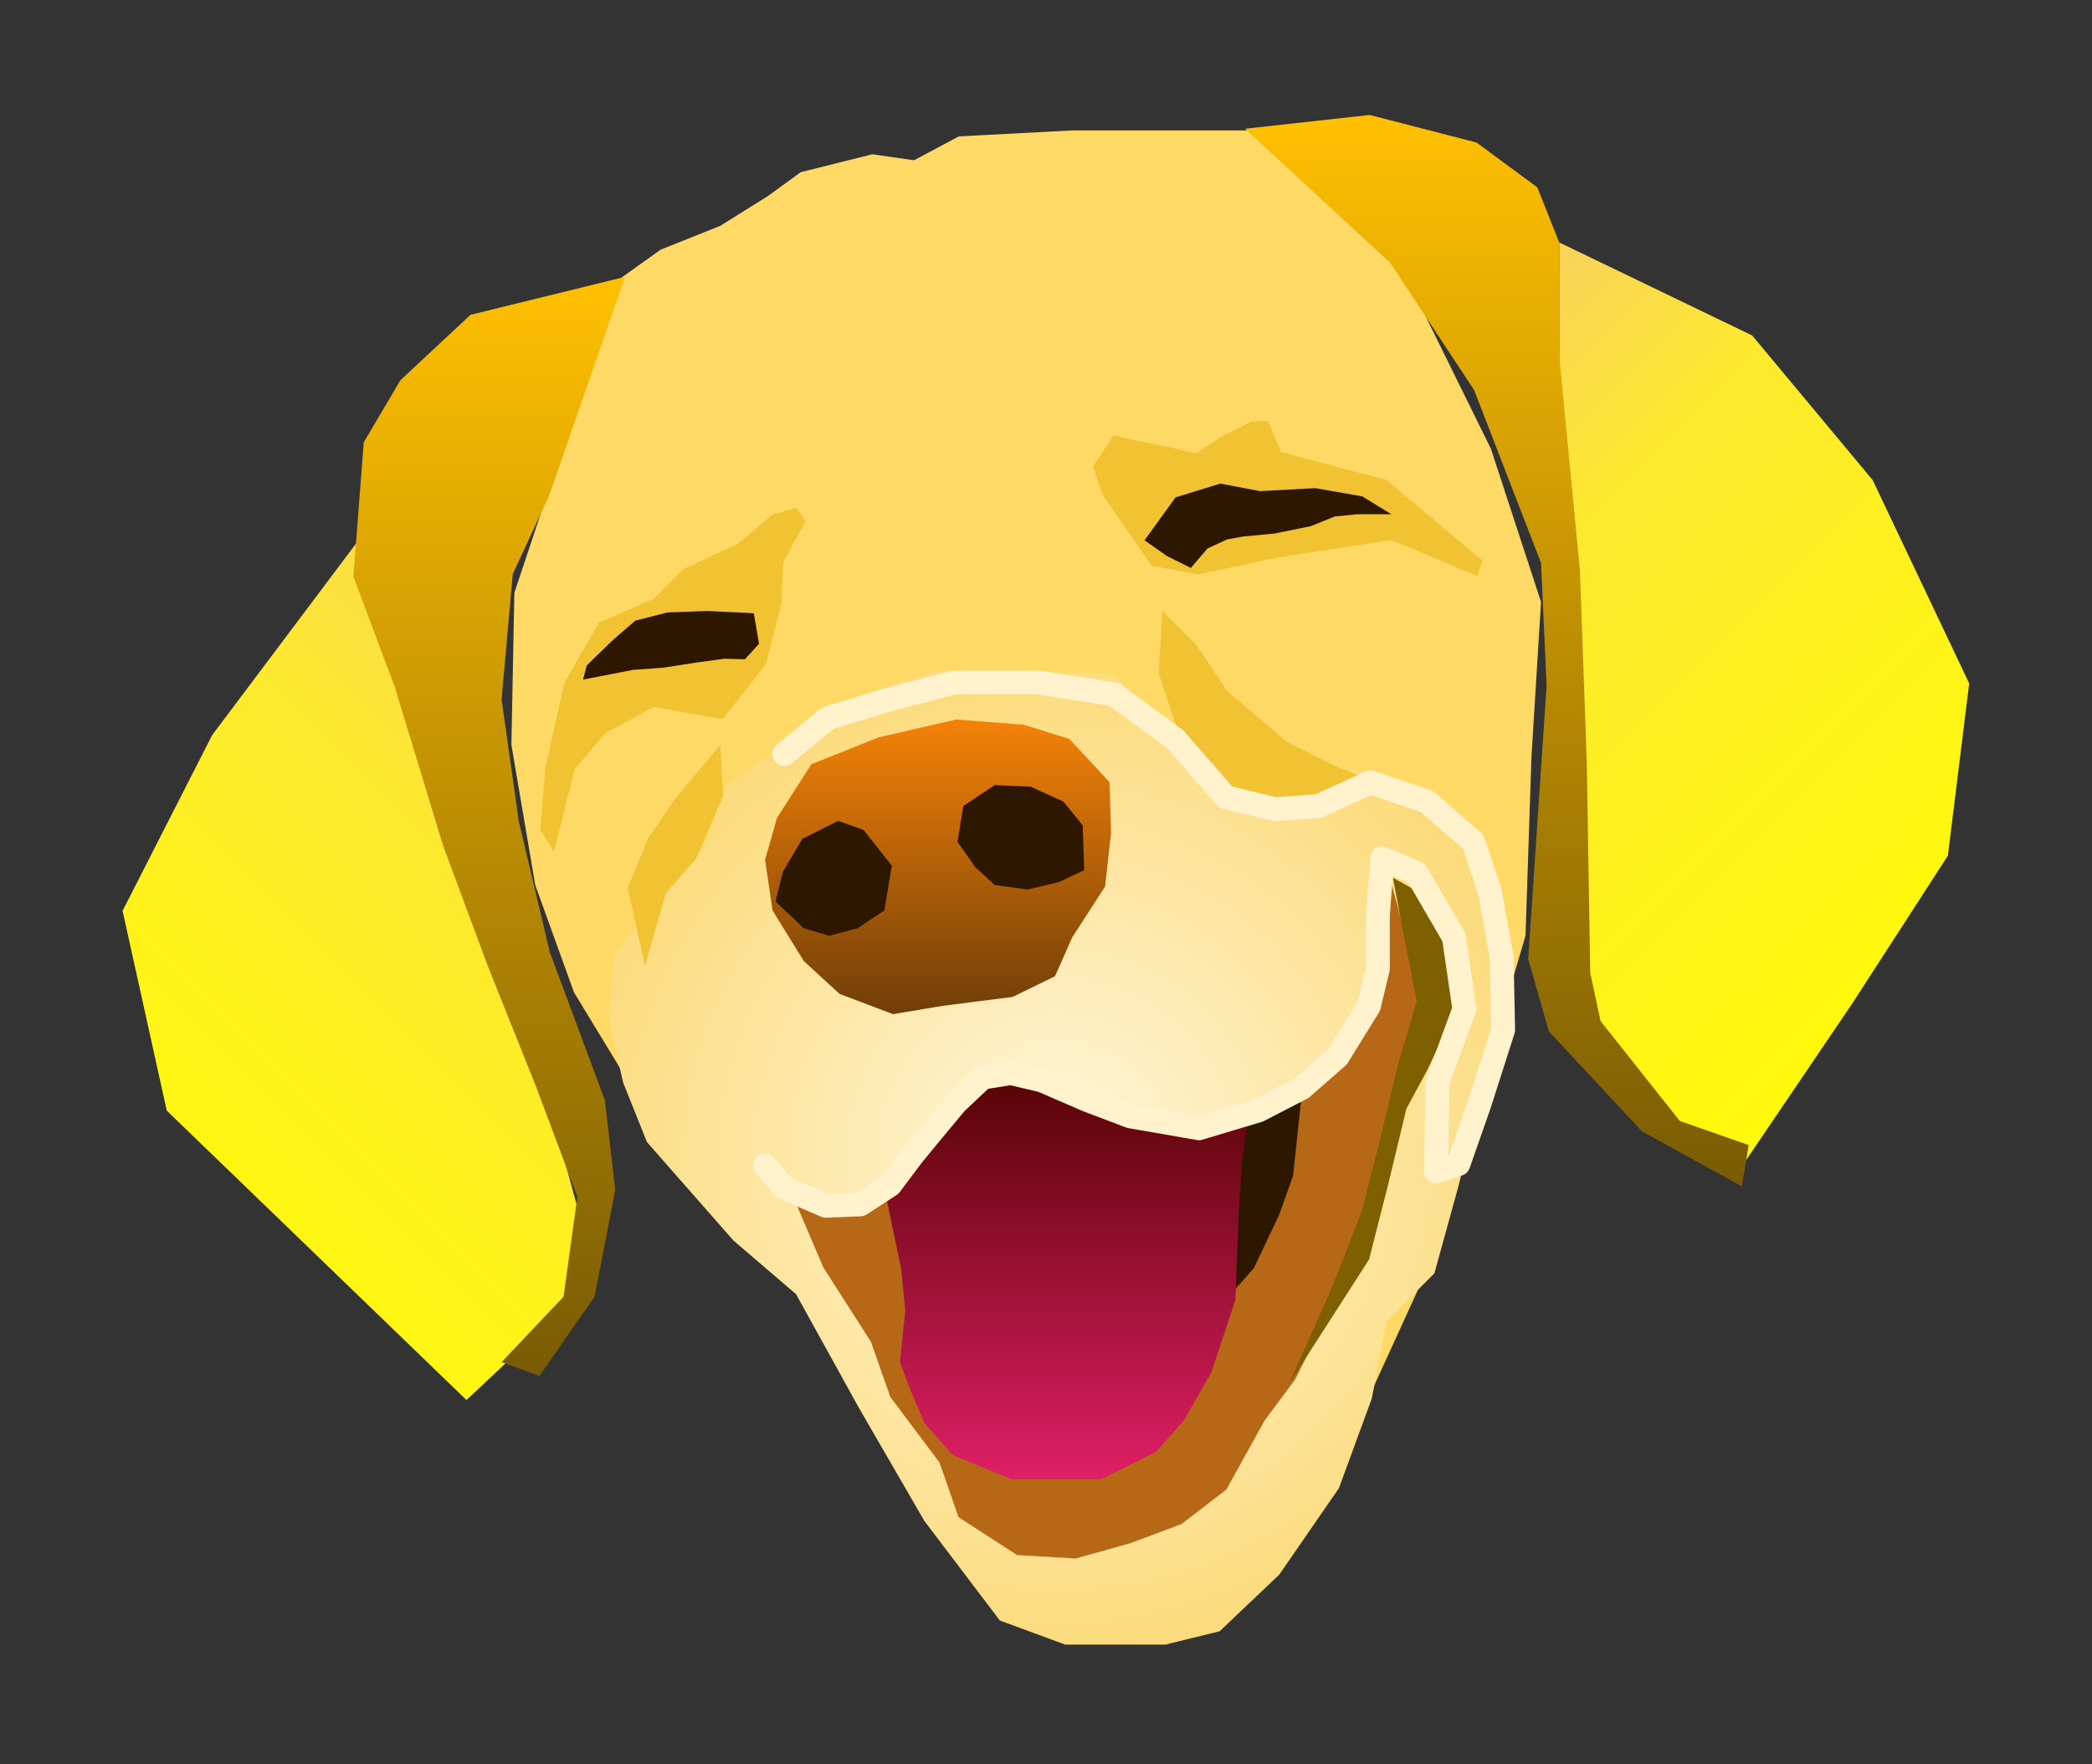 <svg viewBox="0 0 701.383 591.404" fill="none" stroke-linecap="square" stroke-miterlimit="10" xmlns="http://www.w3.org/2000/svg"><rect x="0" y="0" width="701.383" height="591.404" fill="#333333" stroke="none"/><clipPath id="a"><path d="M0 0h701.383v591.404H0V0z"/></clipPath><g clip-path="url(#a)"><path fill="none" d="M0 0h701.383v591.404H0z"/><path fill="#ffd966" d="M257.454 65.727l11-8 24-6 14 2 15-8 38-2h62l45.69 40.36 32.701 66.333 16.816 51.386-3.207 51.921-2 60-33 112-37 81-40 41-26 3-35-14-32-38-43-73-42-42-31-51-13-36-8-47 1-51 16-48 6-37 6-15 21-15 20-8z" fill-rule="evenodd"/><defs><radialGradient id="b" gradientUnits="userSpaceOnUse" gradientTransform="scale(14.901)" spreadMethod="pad" cx="23.785" cy="26.049" fx="23.785" fy="26.049" r="14.901"><stop offset="0" stop-color="#fff6db"/><stop offset="1" stop-color="#fad25c"/></radialGradient></defs><path fill="url(#b)" d="M243.908 262.908l-8 21-17 17-13 20-2 20 5 22 8 20 29 33 21 18 21 38 22 38 25.312 33.394 21.945 8.086h33.496l18.247-4.48 20-19 20-29 11-30 5-26 16-16 8-29 8-32 8-44-2-25-13-24-19-9-17-6-13 10-11 1-21-8-20-20-16-15-31-1h-29l-24 8-20 12z" fill-rule="evenodd"/><defs><linearGradient id="c" gradientUnits="userSpaceOnUse" gradientTransform="scale(17.756)" spreadMethod="pad" x1="6.608" y1="30.729" x2="19.163" y2="18.174"><stop offset="0" stop-color="#ff0"/><stop offset=".65" stop-color="#fde92e"/><stop offset="1" stop-color="#fad25c"/></linearGradient></defs><path fill="url(#c)" d="M124.055 175.995l-52.924 70.46L41.1 305.361l14.806 66.992 100.49 97.024 36.96-34.651.21-30.031-6.928-25.41-32.551-88.94-18.483-49.669z" fill-rule="evenodd"/><defs><linearGradient id="d" gradientUnits="userSpaceOnUse" gradientTransform="scale(17.756)" spreadMethod="pad" x1="45.867" y1="13.262" x2="33.312" y2=".707"><stop offset="0" stop-color="#ff0"/><stop offset=".77" stop-color="#fde92e"/><stop offset="1" stop-color="#fad25c"/></linearGradient></defs><path fill="url(#d)" d="M522.759 81.28l64.682 31.187 40.428 48.512 32.341 68.15-7.142 57.75-32.131 49.67-36.016 53.13-24.047-15.015-27.72-32.341-1.157-56.599-3.674-82.007-5.564-82.008z" fill-rule="evenodd"/><defs><linearGradient id="e" gradientUnits="userSpaceOnUse" gradientTransform="rotate(.028) scale(18.953)" spreadMethod="pad" x1="22.025" y1="2.034" x2="22.025" y2="20.987"><stop offset="0" stop-color="#ffc002"/><stop offset="1" stop-color="#795b04"/></linearGradient></defs><path fill="url(#e)" d="M417.438 43.163l41.793-4.62 35.806 9.242 20.37 15.016 7.352 18.48v38.115l6.929 71.614 2.31 64.683 1.157 70.46 3.464 16.17 26.567 33.496 23.1 8.087-2.31 13.86-33.496-18.48-31.186-33.499-6.932-24.254 6.168-91.698-1.869-41.108-22.422-57.926L466.16 88.21z" fill-rule="evenodd"/><defs><linearGradient id="f" gradientUnits="userSpaceOnUse" gradientTransform="scale(19.195)" spreadMethod="pad" x1="6.173" y1="4.836" x2="6.173" y2="24.032"><stop offset="0" stop-color="#ffc002"/><stop offset="1" stop-color="#795b04"/></linearGradient></defs><path fill="url(#f)" d="M180.86 461.294l-12.703-4.62 20.79-21.947 4.62-33.496-13.861-36.96-16.17-40.428-15.016-40.428-16.17-53.132-13.862-36.963 3.467-45.047 12.284-20.79 23.522-21.945 51.767-12.706-25.473 73.472-12.147 26.16-3.737 42.043 5.76 40.824 10.397 43.892 18.48 49.667 3.465 30.031-6.93 35.806z" fill-rule="evenodd"/><defs><linearGradient id="g" gradientUnits="userSpaceOnUse" gradientTransform="scale(9.939)" spreadMethod="pad" x1="25.807" y1="24.271" x2="25.807" y2="34.21"><stop offset="0" stop-color="#f48208"/><stop offset="1" stop-color="#703e08"/></linearGradient></defs><path fill="url(#g)" d="M260.501 274.228l11.499-18 22.501-9 26-6 22.803 1.761 15.197 4.738L372 262.228l.501 17-2 18-11 17-5.8 13.08-14.2 6.92-23.501 3-16.588 2.785-17.91-6.785-12-11-10.502-17-2.499-17z" fill-rule="evenodd"/><path fill="#2d1701" d="M287.501 311.228l9-6 2.499-15-9.499-12-8.501-3-12 6-6.499 11-2.501 10 9.501 9 8.499 2.499zM323 270.228l10.501-7 12 .499 11 5 6.499 8 .501 15-8.501 4-10.499 2.501-11-1.501-6.501-6-6-8.499zM415.163 375.328l21.955-8.874-.467 42.976-7.005 8.877-8.877 17.75-9.811 2.337z" fill-rule="evenodd"/><path stroke="#000" stroke-linejoin="round" stroke-linecap="butt" d="M415.163 375.328l21.955-8.874-.467 42.976-7.005 8.877-8.877 17.75-9.811 2.337z"/><path fill="#b76816" d="M461 331.727l4-40.955 11.501 42-4 13.501-8 35.454-10.627 34.52-10.394 27.722-9.241 18.48L424 476.229l-12.86 23.18-15.017 11.552L379 517.365l-18.37 5.147-19.635-1.155-19.635-12.706-6.36-18.286-16.499-22L292 449.864l-16-25-11.499-27 12.499 5.5h11l9.501-5 7 33 1 9-.312 12.843-.688 9.657 14 20.5 26 9.5 31-2 18-13 10.499-18.5 6-22.5 10.43-11.764 8.407-17.75 4.672-13.08 2.992-27.905 14.499-16z" fill-rule="evenodd"/><defs><linearGradient id="h" gradientUnits="userSpaceOnUse" gradientTransform="scale(11.724)" spreadMethod="pad" x1="35.722" y1="42.302" x2="35.722" y2="30.578"><stop offset="0" stop-color="#e01e66"/><stop offset="1" stop-color="#540303"/></linearGradient></defs><path fill="url(#h)" d="M296.367 397.766l5.775 27.722 1.36 13.877-1.78 17.31 3.467 9.238L310 477.228l9.47 10.633 19.635 8.084h30.031l18.48-9.239 9.242-10.396 9.24-16.17 8.086-24.258 1.155-30.032 1.154-17.325 2.31-16.17-16.17 5.774-21.945-4.62-24.258-6.929-20.79-8.087-21.947 15.016z" fill-rule="evenodd"/><path fill="#f1c232" d="M256.78 222.617l5.199-20.213.577-13.86 7.507-13.862-2.992-4.462-8.084 2.31-11.446 9.662-18.48 8.661-9.82 9.819-18.48 8.084-11.551 20.215-6.352 28.3-1.735 20.79 4.622 7.506 6.93-27.72 10.396-12.128 16.17-8.664 23.1 4.042z" fill-rule="evenodd"/><path fill="#2d1701" d="M252.727 205.59l1.75 10.25-4.732 5.202-6.769-.202-9.249 1.252-11.25 1.748-10.249.75-16.75 3.25 1.249-4.748 8.75-8.501 7.5-6.5 10.75-2.75 13.501-.501z" fill-rule="evenodd"/><path fill="#f1c232" d="M386.147 189.698l-16.486-23.834-3.254-9.504 6.929-10.397 6.142 1.418 11.55 2.31 9.82 2.312 9.451-6.04 9.24-4.62 5.563-.314 4.36 10.554 35.228 9.239 32.341 27.144-1.732 5.197-28.876-12.126-37.538 5.774-27.145 5.774z" fill-rule="evenodd"/><path fill="#7f6000" d="M467 294.273l9 5 8.501 18 3 22.499-9 19-7 13-6 25L459 422.273l-27 42 14.501-32.501 10-25.499L463 380.772l6-25 6-20-4.499-23z" fill-rule="evenodd"/><path fill="#2d1701" d="M383.727 181.16l7.501 5.25 8 4 5.636-6.546 6.5-3 5.5-1 10.5-1 12.114-2.455 8-3.249 7.498-.75h11.502l-9.751-6-15.75-2.751-18.5 1-13.335-2.525-15.016 4.622z" fill-rule="evenodd"/><path fill="#f1c232" d="M401.268 216.423l10.186 15.304 20 17 16 8 10 4-22 12-23-7-17-19-7-21 1.263-20.856zM241.454 249.727l1 17-9 21-10.276 11.858-6.929 24.258-5.795-26.116 7-17 9-13z" fill-rule="evenodd"/><path fill="none" d="M262.955 252.772l14.5-12 21.5-6.499 21-5.501h28l25.5 4 20.5 15 17 19.501 16.5 4 14.5-1 17.5-8 19 6.499 15.5 13.501 5.5 16.499 4 22 .5 24.501-8 25-7 20-7.5 2.499.5-30 9-24.499-3.5-24-12.5-21.501-11.5-5-1.5 19v18l-3 12.501-10.5 17-12 10.499-14.5 7.501-20 6-23-4-14.5-5.501-15-6.499-10.5-2.501-9.5 1.501-9 8.499-7.5 9-7 8.501-7.5 10-10 6.499-11.5.501-14-6-6.5-7.501"/><path stroke="#fff2cc" stroke-width="8" stroke-linejoin="round" stroke-linecap="round" d="M262.955 252.772l14.5-12 21.5-6.499 21-5.501h28l25.5 4 20.5 15 17 19.501 16.5 4 14.5-1 17.5-8 19 6.499 15.5 13.501 5.5 16.499 4 22 .5 24.501-8 25-7 20-7.5 2.499.5-30 9-24.499-3.5-24-12.5-21.501-11.5-5-1.5 19v18l-3 12.501-10.5 17-12 10.499-14.5 7.501-20 6-23-4-14.5-5.501-15-6.499-10.5-2.501-9.5 1.501-9 8.499-7.5 9-7 8.501-7.5 10-10 6.499-11.5.501-14-6-6.5-7.501"/></g></svg>